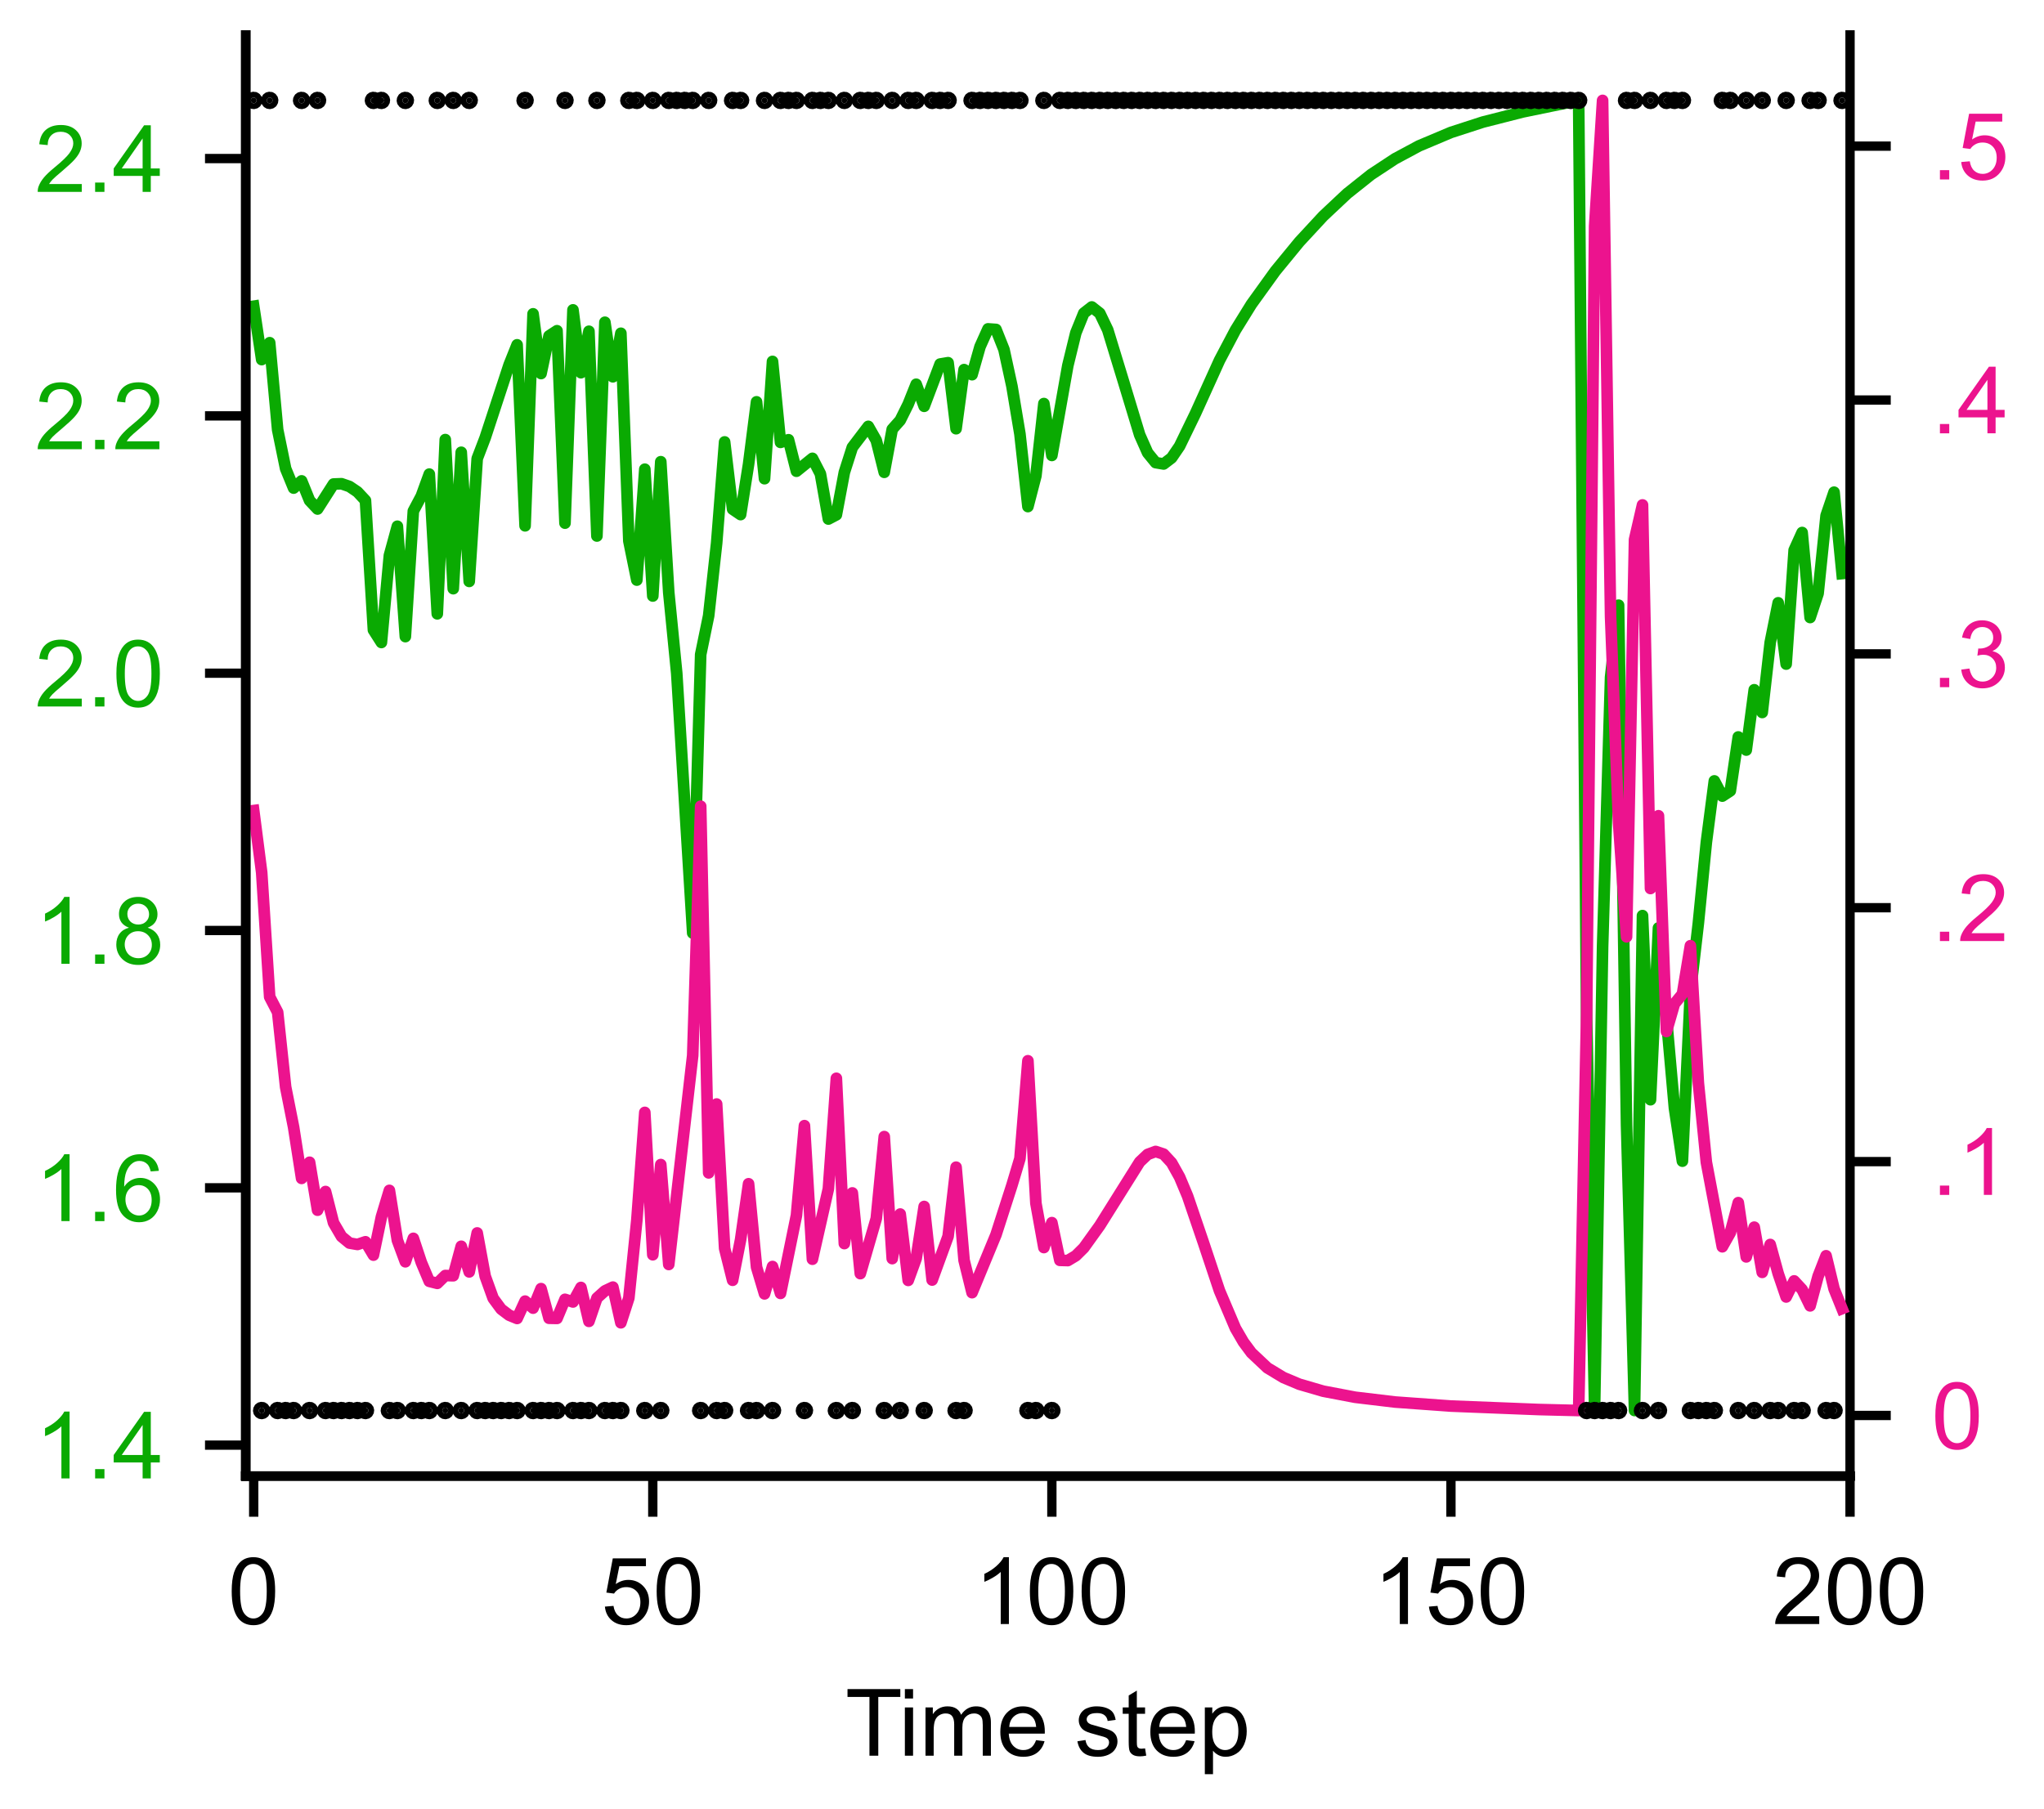 <?xml version="1.0" encoding="utf-8" standalone="no"?>
<!DOCTYPE svg PUBLIC "-//W3C//DTD SVG 1.1//EN"
  "http://www.w3.org/Graphics/SVG/1.1/DTD/svg11.dtd">
<!-- Created with matplotlib (https://matplotlib.org/) -->
<svg height="155.52pt" version="1.1" viewBox="0 0 175.68 155.52" width="175.68pt" xmlns="http://www.w3.org/2000/svg" xmlns:xlink="http://www.w3.org/1999/xlink">
 <defs>
  <style type="text/css">*{stroke-linecap:butt;stroke-linejoin:round;}</style>
 </defs>
 <g id="figure_1">
  <g id="patch_1">
   <path d="M 0 155.52 
L 175.68 155.52 
L 175.68 0 
L 0 0 
z
" style="fill:#ffffff;"/>
  </g>
  <g id="axes_1">
   <g id="patch_2">
    <path d="M 21.12 126.887 
L 159.009 126.887 
L 159.009 3 
L 21.12 3 
z
" style="fill:#ffffff;"/>
   </g>
   <g id="matplotlib.axis_1">
    <g id="xtick_1">
     <g id="line2d_1">
      <defs>
       <path d="M 0 0 
L 0 3.5 
" id="m6ff253f57a" style="stroke:#000000;stroke-width:0.8;"/>
      </defs>
      <g>
       <use style="stroke:#000000;stroke-width:0.8;" x="21.806" xlink:href="#m6ff253f57a" y="126.887"/>
      </g>
     </g>
     <g id="text_1">
      <!-- 0 -->
      <g transform="translate(19.582 139.614)scale(0.08 -0.08)">
       <defs>
        <path d="M 4.156 35.297 
Q 4.156 48 6.766 55.734 
Q 9.375 63.484 14.516 67.672 
Q 19.672 71.875 27.484 71.875 
Q 33.25 71.875 37.594 69.547 
Q 41.938 67.234 44.766 62.859 
Q 47.609 58.5 49.219 52.219 
Q 50.828 45.953 50.828 35.297 
Q 50.828 22.703 48.234 14.969 
Q 45.656 7.234 40.5 3 
Q 35.359 -1.219 27.484 -1.219 
Q 17.141 -1.219 11.234 6.203 
Q 4.156 15.141 4.156 35.297 
z
M 13.188 35.297 
Q 13.188 17.672 17.312 11.828 
Q 21.438 6 27.484 6 
Q 33.547 6 37.672 11.859 
Q 41.797 17.719 41.797 35.297 
Q 41.797 52.984 37.672 58.781 
Q 33.547 64.594 27.391 64.594 
Q 21.344 64.594 17.719 59.469 
Q 13.188 52.938 13.188 35.297 
z
" id="ArialMT-48"/>
       </defs>
       <use xlink:href="#ArialMT-48"/>
      </g>
     </g>
    </g>
    <g id="xtick_2">
     <g id="line2d_2">
      <g>
       <use style="stroke:#000000;stroke-width:0.8;" x="56.107" xlink:href="#m6ff253f57a" y="126.887"/>
      </g>
     </g>
     <g id="text_2">
      <!-- 50 -->
      <g transform="translate(51.658 139.614)scale(0.08 -0.08)">
       <defs>
        <path d="M 4.156 18.75 
L 13.375 19.531 
Q 14.406 12.797 18.141 9.391 
Q 21.875 6 27.156 6 
Q 33.5 6 37.891 10.781 
Q 42.281 15.578 42.281 23.484 
Q 42.281 31 38.062 35.344 
Q 33.844 39.703 27 39.703 
Q 22.75 39.703 19.328 37.766 
Q 15.922 35.844 13.969 32.766 
L 5.719 33.844 
L 12.641 70.609 
L 48.25 70.609 
L 48.25 62.203 
L 19.672 62.203 
L 15.828 42.969 
Q 22.266 47.469 29.344 47.469 
Q 38.719 47.469 45.156 40.969 
Q 51.609 34.469 51.609 24.266 
Q 51.609 14.547 45.953 7.469 
Q 39.062 -1.219 27.156 -1.219 
Q 17.391 -1.219 11.203 4.25 
Q 5.031 9.719 4.156 18.75 
z
" id="ArialMT-53"/>
       </defs>
       <use xlink:href="#ArialMT-53"/>
       <use x="55.615" xlink:href="#ArialMT-48"/>
      </g>
     </g>
    </g>
    <g id="xtick_3">
     <g id="line2d_3">
      <g>
       <use style="stroke:#000000;stroke-width:0.8;" x="90.407" xlink:href="#m6ff253f57a" y="126.887"/>
      </g>
     </g>
     <g id="text_3">
      <!-- 100 -->
      <g transform="translate(83.734 139.614)scale(0.08 -0.08)">
       <defs>
        <path d="M 37.25 0 
L 28.469 0 
L 28.469 56 
Q 25.297 52.984 20.141 49.953 
Q 14.984 46.922 10.891 45.406 
L 10.891 53.906 
Q 18.266 57.375 23.781 62.297 
Q 29.297 67.234 31.594 71.875 
L 37.25 71.875 
z
" id="ArialMT-49"/>
       </defs>
       <use xlink:href="#ArialMT-49"/>
       <use x="55.615" xlink:href="#ArialMT-48"/>
       <use x="111.23" xlink:href="#ArialMT-48"/>
      </g>
     </g>
    </g>
    <g id="xtick_4">
     <g id="line2d_4">
      <g>
       <use style="stroke:#000000;stroke-width:0.8;" x="124.708" xlink:href="#m6ff253f57a" y="126.887"/>
      </g>
     </g>
     <g id="text_4">
      <!-- 150 -->
      <g transform="translate(118.035 139.614)scale(0.08 -0.08)">
       <use xlink:href="#ArialMT-49"/>
       <use x="55.615" xlink:href="#ArialMT-53"/>
       <use x="111.23" xlink:href="#ArialMT-48"/>
      </g>
     </g>
    </g>
    <g id="xtick_5">
     <g id="line2d_5">
      <g>
       <use style="stroke:#000000;stroke-width:0.8;" x="159.009" xlink:href="#m6ff253f57a" y="126.887"/>
      </g>
     </g>
     <g id="text_5">
      <!-- 200 -->
      <g transform="translate(152.335 139.614)scale(0.08 -0.08)">
       <defs>
        <path d="M 50.344 8.453 
L 50.344 0 
L 3.031 0 
Q 2.938 3.172 4.047 6.109 
Q 5.859 10.938 9.828 15.625 
Q 13.812 20.312 21.344 26.469 
Q 33.016 36.031 37.109 41.625 
Q 41.219 47.219 41.219 52.203 
Q 41.219 57.422 37.469 61 
Q 33.734 64.594 27.734 64.594 
Q 21.391 64.594 17.578 60.781 
Q 13.766 56.984 13.719 50.25 
L 4.688 51.172 
Q 5.609 61.281 11.656 66.578 
Q 17.719 71.875 27.938 71.875 
Q 38.234 71.875 44.234 66.156 
Q 50.25 60.453 50.25 52 
Q 50.25 47.703 48.484 43.547 
Q 46.734 39.406 42.656 34.812 
Q 38.578 30.219 29.109 22.219 
Q 21.188 15.578 18.938 13.203 
Q 16.703 10.844 15.234 8.453 
z
" id="ArialMT-50"/>
       </defs>
       <use xlink:href="#ArialMT-50"/>
       <use x="55.615" xlink:href="#ArialMT-48"/>
       <use x="111.23" xlink:href="#ArialMT-48"/>
      </g>
     </g>
    </g>
    <g id="text_6">
     <!-- Time step -->
     <g transform="translate(72.655 150.93)scale(0.08 -0.08)">
      <defs>
       <path d="M 25.922 0 
L 25.922 63.141 
L 2.344 63.141 
L 2.344 71.578 
L 59.078 71.578 
L 59.078 63.141 
L 35.406 63.141 
L 35.406 0 
z
" id="ArialMT-84"/>
       <path d="M 6.641 61.469 
L 6.641 71.578 
L 15.438 71.578 
L 15.438 61.469 
z
M 6.641 0 
L 6.641 51.859 
L 15.438 51.859 
L 15.438 0 
z
" id="ArialMT-105"/>
       <path d="M 6.594 0 
L 6.594 51.859 
L 14.453 51.859 
L 14.453 44.578 
Q 16.891 48.391 20.938 50.703 
Q 25 53.031 30.172 53.031 
Q 35.938 53.031 39.625 50.641 
Q 43.312 48.25 44.828 43.953 
Q 50.984 53.031 60.844 53.031 
Q 68.562 53.031 72.703 48.75 
Q 76.859 44.484 76.859 35.594 
L 76.859 0 
L 68.109 0 
L 68.109 32.672 
Q 68.109 37.938 67.25 40.25 
Q 66.406 42.578 64.156 43.984 
Q 61.922 45.406 58.891 45.406 
Q 53.422 45.406 49.797 41.766 
Q 46.188 38.141 46.188 30.125 
L 46.188 0 
L 37.406 0 
L 37.406 33.688 
Q 37.406 39.547 35.25 42.469 
Q 33.109 45.406 28.219 45.406 
Q 24.516 45.406 21.359 43.453 
Q 18.219 41.5 16.797 37.734 
Q 15.375 33.984 15.375 26.906 
L 15.375 0 
z
" id="ArialMT-109"/>
       <path d="M 42.094 16.703 
L 51.172 15.578 
Q 49.031 7.625 43.219 3.219 
Q 37.406 -1.172 28.375 -1.172 
Q 17 -1.172 10.328 5.828 
Q 3.656 12.844 3.656 25.484 
Q 3.656 38.578 10.391 45.797 
Q 17.141 53.031 27.875 53.031 
Q 38.281 53.031 44.875 45.953 
Q 51.469 38.875 51.469 26.031 
Q 51.469 25.25 51.422 23.688 
L 12.75 23.688 
Q 13.234 15.141 17.578 10.594 
Q 21.922 6.062 28.422 6.062 
Q 33.25 6.062 36.672 8.594 
Q 40.094 11.141 42.094 16.703 
z
M 13.234 30.906 
L 42.188 30.906 
Q 41.609 37.453 38.875 40.719 
Q 34.672 45.797 27.984 45.797 
Q 21.922 45.797 17.797 41.75 
Q 13.672 37.703 13.234 30.906 
z
" id="ArialMT-101"/>
       <path id="ArialMT-32"/>
       <path d="M 3.078 15.484 
L 11.766 16.844 
Q 12.5 11.625 15.844 8.844 
Q 19.188 6.062 25.203 6.062 
Q 31.25 6.062 34.172 8.516 
Q 37.109 10.984 37.109 14.312 
Q 37.109 17.281 34.516 19 
Q 32.719 20.172 25.531 21.969 
Q 15.875 24.422 12.141 26.203 
Q 8.406 27.984 6.469 31.125 
Q 4.547 34.281 4.547 38.094 
Q 4.547 41.547 6.125 44.5 
Q 7.719 47.469 10.453 49.422 
Q 12.5 50.922 16.031 51.969 
Q 19.578 53.031 23.641 53.031 
Q 29.734 53.031 34.344 51.266 
Q 38.969 49.516 41.156 46.5 
Q 43.359 43.5 44.188 38.484 
L 35.594 37.312 
Q 35.016 41.312 32.203 43.547 
Q 29.391 45.797 24.266 45.797 
Q 18.219 45.797 15.625 43.797 
Q 13.031 41.797 13.031 39.109 
Q 13.031 37.406 14.109 36.031 
Q 15.188 34.625 17.484 33.688 
Q 18.797 33.203 25.25 31.453 
Q 34.578 28.953 38.25 27.359 
Q 41.938 25.781 44.031 22.75 
Q 46.141 19.734 46.141 15.234 
Q 46.141 10.844 43.578 6.953 
Q 41.016 3.078 36.172 0.953 
Q 31.344 -1.172 25.25 -1.172 
Q 15.141 -1.172 9.844 3.031 
Q 4.547 7.234 3.078 15.484 
z
" id="ArialMT-115"/>
       <path d="M 25.781 7.859 
L 27.047 0.094 
Q 23.344 -0.688 20.406 -0.688 
Q 15.625 -0.688 12.984 0.828 
Q 10.359 2.344 9.281 4.812 
Q 8.203 7.281 8.203 15.188 
L 8.203 45.016 
L 1.766 45.016 
L 1.766 51.859 
L 8.203 51.859 
L 8.203 64.703 
L 16.938 69.969 
L 16.938 51.859 
L 25.781 51.859 
L 25.781 45.016 
L 16.938 45.016 
L 16.938 14.703 
Q 16.938 10.938 17.406 9.859 
Q 17.875 8.797 18.922 8.156 
Q 19.969 7.516 21.922 7.516 
Q 23.391 7.516 25.781 7.859 
z
" id="ArialMT-116"/>
       <path d="M 6.594 -19.875 
L 6.594 51.859 
L 14.594 51.859 
L 14.594 45.125 
Q 17.438 49.078 21 51.047 
Q 24.562 53.031 29.641 53.031 
Q 36.281 53.031 41.359 49.609 
Q 46.438 46.188 49.016 39.953 
Q 51.609 33.734 51.609 26.312 
Q 51.609 18.359 48.75 11.984 
Q 45.906 5.609 40.453 2.219 
Q 35.016 -1.172 29 -1.172 
Q 24.609 -1.172 21.109 0.688 
Q 17.625 2.547 15.375 5.375 
L 15.375 -19.875 
z
M 14.547 25.641 
Q 14.547 15.625 18.594 10.844 
Q 22.656 6.062 28.422 6.062 
Q 34.281 6.062 38.453 11.016 
Q 42.625 15.969 42.625 26.375 
Q 42.625 36.281 38.547 41.203 
Q 34.469 46.141 28.812 46.141 
Q 23.188 46.141 18.859 40.891 
Q 14.547 35.641 14.547 25.641 
z
" id="ArialMT-112"/>
      </defs>
      <use xlink:href="#ArialMT-84"/>
      <use x="57.334" xlink:href="#ArialMT-105"/>
      <use x="79.551" xlink:href="#ArialMT-109"/>
      <use x="162.852" xlink:href="#ArialMT-101"/>
      <use x="218.467" xlink:href="#ArialMT-32"/>
      <use x="246.25" xlink:href="#ArialMT-115"/>
      <use x="296.25" xlink:href="#ArialMT-116"/>
      <use x="324.033" xlink:href="#ArialMT-101"/>
      <use x="379.648" xlink:href="#ArialMT-112"/>
     </g>
    </g>
   </g>
   <g id="matplotlib.axis_2">
    <g id="ytick_1">
     <g id="line2d_6">
      <defs>
       <path d="M 0 0 
L -3.5 0 
" id="ma712523a65" style="stroke:#000000;stroke-width:0.8;"/>
      </defs>
      <g>
       <use style="stroke:#000000;stroke-width:0.8;" x="21.12" xlink:href="#ma712523a65" y="124.231"/>
      </g>
     </g>
     <g id="text_7">
      <!-- 1.4 -->
      <g style="fill:#0aaa02;" transform="translate(3 127.094)scale(0.08 -0.08)">
       <defs>
        <path d="M 9.078 0 
L 9.078 10.016 
L 19.094 10.016 
L 19.094 0 
z
" id="ArialMT-46"/>
        <path d="M 32.328 0 
L 32.328 17.141 
L 1.266 17.141 
L 1.266 25.203 
L 33.938 71.578 
L 41.109 71.578 
L 41.109 25.203 
L 50.781 25.203 
L 50.781 17.141 
L 41.109 17.141 
L 41.109 0 
z
M 32.328 25.203 
L 32.328 57.469 
L 9.906 25.203 
z
" id="ArialMT-52"/>
       </defs>
       <use xlink:href="#ArialMT-49"/>
       <use x="55.615" xlink:href="#ArialMT-46"/>
       <use x="83.398" xlink:href="#ArialMT-52"/>
      </g>
     </g>
    </g>
    <g id="ytick_2">
     <g id="line2d_7">
      <g>
       <use style="stroke:#000000;stroke-width:0.8;" x="21.12" xlink:href="#ma712523a65" y="102.111"/>
      </g>
     </g>
     <g id="text_8">
      <!-- 1.6 -->
      <g style="fill:#0aaa02;" transform="translate(3 104.974)scale(0.08 -0.08)">
       <defs>
        <path d="M 49.75 54.047 
L 41.016 53.375 
Q 39.844 58.547 37.703 60.891 
Q 34.125 64.656 28.906 64.656 
Q 24.703 64.656 21.531 62.312 
Q 17.391 59.281 14.984 53.469 
Q 12.594 47.656 12.5 36.922 
Q 15.672 41.75 20.266 44.094 
Q 24.859 46.438 29.891 46.438 
Q 38.672 46.438 44.844 39.969 
Q 51.031 33.5 51.031 23.25 
Q 51.031 16.5 48.125 10.719 
Q 45.219 4.938 40.141 1.859 
Q 35.062 -1.219 28.609 -1.219 
Q 17.625 -1.219 10.688 6.859 
Q 3.766 14.938 3.766 33.5 
Q 3.766 54.25 11.422 63.672 
Q 18.109 71.875 29.438 71.875 
Q 37.891 71.875 43.281 67.141 
Q 48.688 62.406 49.75 54.047 
z
M 13.875 23.188 
Q 13.875 18.656 15.797 14.5 
Q 17.719 10.359 21.188 8.172 
Q 24.656 6 28.469 6 
Q 34.031 6 38.031 10.484 
Q 42.047 14.984 42.047 22.703 
Q 42.047 30.125 38.078 34.391 
Q 34.125 38.672 28.125 38.672 
Q 22.172 38.672 18.016 34.391 
Q 13.875 30.125 13.875 23.188 
z
" id="ArialMT-54"/>
       </defs>
       <use xlink:href="#ArialMT-49"/>
       <use x="55.615" xlink:href="#ArialMT-46"/>
       <use x="83.398" xlink:href="#ArialMT-54"/>
      </g>
     </g>
    </g>
    <g id="ytick_3">
     <g id="line2d_8">
      <g>
       <use style="stroke:#000000;stroke-width:0.8;" x="21.12" xlink:href="#ma712523a65" y="79.991"/>
      </g>
     </g>
     <g id="text_9">
      <!-- 1.8 -->
      <g style="fill:#0aaa02;" transform="translate(3 82.854)scale(0.08 -0.08)">
       <defs>
        <path d="M 17.672 38.812 
Q 12.203 40.828 9.562 44.531 
Q 6.938 48.25 6.938 53.422 
Q 6.938 61.234 12.547 66.547 
Q 18.172 71.875 27.484 71.875 
Q 36.859 71.875 42.578 66.422 
Q 48.297 60.984 48.297 53.172 
Q 48.297 48.188 45.672 44.5 
Q 43.062 40.828 37.75 38.812 
Q 44.344 36.672 47.781 31.875 
Q 51.219 27.094 51.219 20.453 
Q 51.219 11.281 44.719 5.031 
Q 38.234 -1.219 27.641 -1.219 
Q 17.047 -1.219 10.547 5.047 
Q 4.047 11.328 4.047 20.703 
Q 4.047 27.688 7.594 32.391 
Q 11.141 37.109 17.672 38.812 
z
M 15.922 53.719 
Q 15.922 48.641 19.188 45.406 
Q 22.469 42.188 27.688 42.188 
Q 32.766 42.188 36.016 45.375 
Q 39.266 48.578 39.266 53.219 
Q 39.266 58.062 35.906 61.359 
Q 32.562 64.656 27.594 64.656 
Q 22.562 64.656 19.234 61.422 
Q 15.922 58.203 15.922 53.719 
z
M 13.094 20.656 
Q 13.094 16.891 14.875 13.375 
Q 16.656 9.859 20.172 7.922 
Q 23.688 6 27.734 6 
Q 34.031 6 38.125 10.047 
Q 42.234 14.109 42.234 20.359 
Q 42.234 26.703 38.016 30.859 
Q 33.797 35.016 27.438 35.016 
Q 21.234 35.016 17.156 30.906 
Q 13.094 26.812 13.094 20.656 
z
" id="ArialMT-56"/>
       </defs>
       <use xlink:href="#ArialMT-49"/>
       <use x="55.615" xlink:href="#ArialMT-46"/>
       <use x="83.398" xlink:href="#ArialMT-56"/>
      </g>
     </g>
    </g>
    <g id="ytick_4">
     <g id="line2d_9">
      <g>
       <use style="stroke:#000000;stroke-width:0.8;" x="21.12" xlink:href="#ma712523a65" y="57.871"/>
      </g>
     </g>
     <g id="text_10">
      <!-- 2.0 -->
      <g style="fill:#0aaa02;" transform="translate(3 60.735)scale(0.08 -0.08)">
       <use xlink:href="#ArialMT-50"/>
       <use x="55.615" xlink:href="#ArialMT-46"/>
       <use x="83.398" xlink:href="#ArialMT-48"/>
      </g>
     </g>
    </g>
    <g id="ytick_5">
     <g id="line2d_10">
      <g>
       <use style="stroke:#000000;stroke-width:0.8;" x="21.12" xlink:href="#ma712523a65" y="35.752"/>
      </g>
     </g>
     <g id="text_11">
      <!-- 2.2 -->
      <g style="fill:#0aaa02;" transform="translate(3 38.615)scale(0.08 -0.08)">
       <use xlink:href="#ArialMT-50"/>
       <use x="55.615" xlink:href="#ArialMT-46"/>
       <use x="83.398" xlink:href="#ArialMT-50"/>
      </g>
     </g>
    </g>
    <g id="ytick_6">
     <g id="line2d_11">
      <g>
       <use style="stroke:#000000;stroke-width:0.8;" x="21.12" xlink:href="#ma712523a65" y="13.632"/>
      </g>
     </g>
     <g id="text_12">
      <!-- 2.4 -->
      <g style="fill:#0aaa02;" transform="translate(3 16.495)scale(0.08 -0.08)">
       <use xlink:href="#ArialMT-50"/>
       <use x="55.615" xlink:href="#ArialMT-46"/>
       <use x="83.398" xlink:href="#ArialMT-52"/>
      </g>
     </g>
    </g>
   </g>
   <g id="line2d_12">
    <path clip-path="url(#pc67b26f29a)" d="M 21.806 26.323 
L 22.492 30.913 
L 23.178 29.46 
L 23.864 36.94 
L 24.55 40.287 
L 25.236 41.959 
L 25.922 41.339 
L 26.608 43.029 
L 27.294 43.757 
L 28.666 41.609 
L 29.352 41.584 
L 30.038 41.821 
L 30.724 42.286 
L 31.41 43.022 
L 32.096 54.156 
L 32.782 55.231 
L 33.468 47.75 
L 34.154 45.239 
L 34.84 54.726 
L 35.526 43.935 
L 36.212 42.641 
L 36.898 40.756 
L 37.585 52.768 
L 38.271 37.789 
L 38.957 50.606 
L 39.643 38.879 
L 40.329 49.981 
L 41.015 39.424 
L 41.701 37.63 
L 43.759 31.358 
L 44.445 29.642 
L 45.131 45.203 
L 45.817 26.978 
L 46.503 32.112 
L 47.189 28.879 
L 47.875 28.431 
L 48.561 44.972 
L 49.247 26.638 
L 49.933 32.041 
L 50.619 28.477 
L 51.305 46.079 
L 51.991 27.702 
L 52.677 32.391 
L 53.363 28.649 
L 54.049 46.503 
L 54.735 49.868 
L 55.421 40.334 
L 56.107 51.237 
L 56.793 39.691 
L 57.479 50.933 
L 58.165 57.877 
L 59.537 80.208 
L 60.223 56.264 
L 60.909 52.93 
L 61.595 46.692 
L 62.281 37.99 
L 62.967 43.77 
L 63.653 44.237 
L 64.339 39.908 
L 65.025 34.543 
L 65.711 41.152 
L 66.397 31.069 
L 67.083 38.03 
L 67.769 37.802 
L 68.455 40.51 
L 69.827 39.402 
L 70.513 40.736 
L 71.199 44.619 
L 71.885 44.259 
L 72.571 40.607 
L 73.257 38.457 
L 74.629 36.653 
L 75.315 37.863 
L 76.001 40.603 
L 76.687 36.901 
L 77.373 36.13 
L 78.059 34.748 
L 78.745 33.032 
L 79.431 34.928 
L 80.803 31.294 
L 81.489 31.179 
L 82.175 36.856 
L 82.861 31.774 
L 83.547 32.211 
L 84.233 29.802 
L 84.919 28.272 
L 85.605 28.321 
L 86.291 30.048 
L 86.977 33.208 
L 87.663 37.315 
L 88.349 43.547 
L 89.035 40.905 
L 89.721 34.692 
L 90.407 39.152 
L 91.779 31.425 
L 92.465 28.616 
L 93.151 26.922 
L 93.837 26.387 
L 94.523 26.926 
L 95.209 28.36 
L 96.581 32.852 
L 97.954 37.381 
L 98.64 38.928 
L 99.326 39.769 
L 100.012 39.885 
L 100.698 39.362 
L 101.384 38.354 
L 102.756 35.525 
L 104.814 30.977 
L 106.186 28.375 
L 107.558 26.158 
L 109.616 23.301 
L 111.674 20.794 
L 113.732 18.571 
L 115.79 16.639 
L 117.848 15.001 
L 119.906 13.646 
L 121.964 12.541 
L 124.708 11.384 
L 127.452 10.494 
L 130.882 9.621 
L 135.684 8.631 
L 136.37 87.533 
L 137.056 120.967 
L 137.742 81.38 
L 138.428 58.219 
L 139.114 52.024 
L 139.8 96.698 
L 140.486 121.256 
L 141.172 78.709 
L 141.858 94.539 
L 142.544 79.77 
L 143.916 95.259 
L 144.602 99.82 
L 145.288 85.277 
L 145.974 79.346 
L 146.66 72.409 
L 147.346 67.131 
L 148.032 68.438 
L 148.718 67.986 
L 149.404 63.352 
L 150.09 64.48 
L 150.776 59.295 
L 151.462 61.249 
L 152.148 55.233 
L 152.834 51.819 
L 153.52 57.089 
L 154.206 47.295 
L 154.892 45.778 
L 155.578 53.085 
L 156.264 51.018 
L 156.95 44.327 
L 157.636 42.311 
L 158.322 49.307 
L 158.322 49.307 
" style="fill:none;stroke:#0aaa02;stroke-linecap:square;"/>
   </g>
   <g id="patch_3">
    <path d="M 21.12 126.887 
L 21.12 3 
" style="fill:none;stroke:#000000;stroke-linecap:square;stroke-linejoin:miter;stroke-width:0.8;"/>
   </g>
   <g id="patch_4">
    <path d="M 159.009 126.887 
L 159.009 3 
" style="fill:none;stroke:#000000;stroke-linecap:square;stroke-linejoin:miter;stroke-width:0.8;"/>
   </g>
   <g id="patch_5">
    <path d="M 21.12 126.887 
L 159.009 126.887 
" style="fill:none;stroke:#000000;stroke-linecap:square;stroke-linejoin:miter;stroke-width:0.8;"/>
   </g>
  </g>
  <g id="axes_2">
   <g id="matplotlib.axis_3">
    <g id="ytick_7">
     <g id="line2d_13">
      <defs>
       <path d="M 0 0 
L 3.5 0 
" id="mdd12f743ae" style="stroke:#000000;stroke-width:0.8;"/>
      </defs>
      <g>
       <use style="stroke:#000000;stroke-width:0.8;" x="159.009" xlink:href="#mdd12f743ae" y="121.681"/>
      </g>
     </g>
     <g id="text_13">
      <!-- 0 -->
      <g style="fill:#ec138e;" transform="translate(166.009 124.544)scale(0.08 -0.08)">
       <use xlink:href="#ArialMT-48"/>
      </g>
     </g>
    </g>
    <g id="ytick_8">
     <g id="line2d_14">
      <g>
       <use style="stroke:#000000;stroke-width:0.8;" x="159.009" xlink:href="#mdd12f743ae" y="99.858"/>
      </g>
     </g>
     <g id="text_14">
      <!-- .1 -->
      <g style="fill:#ec138e;" transform="translate(166.009 102.721)scale(0.08 -0.08)">
       <use xlink:href="#ArialMT-46"/>
       <use x="27.783" xlink:href="#ArialMT-49"/>
      </g>
     </g>
    </g>
    <g id="ytick_9">
     <g id="line2d_15">
      <g>
       <use style="stroke:#000000;stroke-width:0.8;" x="159.009" xlink:href="#mdd12f743ae" y="78.034"/>
      </g>
     </g>
     <g id="text_15">
      <!-- .2 -->
      <g style="fill:#ec138e;" transform="translate(166.009 80.897)scale(0.08 -0.08)">
       <use xlink:href="#ArialMT-46"/>
       <use x="27.783" xlink:href="#ArialMT-50"/>
      </g>
     </g>
    </g>
    <g id="ytick_10">
     <g id="line2d_16">
      <g>
       <use style="stroke:#000000;stroke-width:0.8;" x="159.009" xlink:href="#mdd12f743ae" y="56.211"/>
      </g>
     </g>
     <g id="text_16">
      <!-- .3 -->
      <g style="fill:#ec138e;" transform="translate(166.009 59.074)scale(0.08 -0.08)">
       <defs>
        <path d="M 4.203 18.891 
L 12.984 20.062 
Q 14.5 12.594 18.141 9.297 
Q 21.781 6 27 6 
Q 33.203 6 37.469 10.297 
Q 41.75 14.594 41.75 20.953 
Q 41.75 27 37.797 30.922 
Q 33.844 34.859 27.734 34.859 
Q 25.25 34.859 21.531 33.891 
L 22.516 41.609 
Q 23.391 41.5 23.922 41.5 
Q 29.547 41.5 34.031 44.422 
Q 38.531 47.359 38.531 53.469 
Q 38.531 58.297 35.25 61.469 
Q 31.984 64.656 26.812 64.656 
Q 21.688 64.656 18.266 61.422 
Q 14.844 58.203 13.875 51.766 
L 5.078 53.328 
Q 6.688 62.156 12.391 67.016 
Q 18.109 71.875 26.609 71.875 
Q 32.469 71.875 37.391 69.359 
Q 42.328 66.844 44.938 62.5 
Q 47.562 58.156 47.562 53.266 
Q 47.562 48.641 45.062 44.828 
Q 42.578 41.016 37.703 38.766 
Q 44.047 37.312 47.562 32.688 
Q 51.078 28.078 51.078 21.141 
Q 51.078 11.766 44.234 5.25 
Q 37.406 -1.266 26.953 -1.266 
Q 17.531 -1.266 11.297 4.344 
Q 5.078 9.969 4.203 18.891 
z
" id="ArialMT-51"/>
       </defs>
       <use xlink:href="#ArialMT-46"/>
       <use x="27.783" xlink:href="#ArialMT-51"/>
      </g>
     </g>
    </g>
    <g id="ytick_11">
     <g id="line2d_17">
      <g>
       <use style="stroke:#000000;stroke-width:0.8;" x="159.009" xlink:href="#mdd12f743ae" y="34.388"/>
      </g>
     </g>
     <g id="text_17">
      <!-- .4 -->
      <g style="fill:#ec138e;" transform="translate(166.009 37.251)scale(0.08 -0.08)">
       <use xlink:href="#ArialMT-46"/>
       <use x="27.783" xlink:href="#ArialMT-52"/>
      </g>
     </g>
    </g>
    <g id="ytick_12">
     <g id="line2d_18">
      <g>
       <use style="stroke:#000000;stroke-width:0.8;" x="159.009" xlink:href="#mdd12f743ae" y="12.564"/>
      </g>
     </g>
     <g id="text_18">
      <!-- .5 -->
      <g style="fill:#ec138e;" transform="translate(166.009 15.428)scale(0.08 -0.08)">
       <use xlink:href="#ArialMT-46"/>
       <use x="27.783" xlink:href="#ArialMT-53"/>
      </g>
     </g>
    </g>
   </g>
   <g id="line2d_19">
    <path clip-path="url(#pc67b26f29a)" d="M 21.806 69.68 
L 22.492 75.008 
L 23.178 85.697 
L 23.864 87.018 
L 24.55 93.444 
L 25.236 96.903 
L 25.922 101.302 
L 26.608 99.913 
L 27.294 104.036 
L 27.98 102.43 
L 28.666 105.122 
L 29.352 106.296 
L 30.038 106.862 
L 30.724 106.98 
L 31.41 106.748 
L 32.096 107.898 
L 32.782 104.608 
L 33.468 102.331 
L 34.154 106.621 
L 34.84 108.47 
L 35.526 106.455 
L 36.212 108.525 
L 36.898 110.151 
L 37.585 110.325 
L 38.271 109.651 
L 38.957 109.671 
L 39.643 107.136 
L 40.329 109.341 
L 41.015 105.99 
L 41.701 109.708 
L 42.387 111.61 
L 43.073 112.541 
L 43.759 113.061 
L 44.445 113.342 
L 45.131 111.852 
L 45.817 112.456 
L 46.503 110.777 
L 47.189 113.325 
L 47.875 113.338 
L 48.561 111.697 
L 49.247 111.925 
L 49.933 110.677 
L 50.619 113.593 
L 51.305 111.588 
L 51.991 110.973 
L 52.677 110.648 
L 53.363 113.715 
L 54.049 111.588 
L 54.735 104.9 
L 55.421 95.628 
L 56.107 107.866 
L 56.793 100.113 
L 57.479 108.702 
L 59.537 90.735 
L 60.223 69.307 
L 60.909 100.828 
L 61.595 94.907 
L 62.281 107.315 
L 62.967 110.06 
L 63.653 106.565 
L 64.339 101.762 
L 65.025 108.931 
L 65.711 111.229 
L 66.397 108.877 
L 67.083 111.188 
L 68.455 104.477 
L 69.141 96.767 
L 69.827 108.25 
L 71.199 102.194 
L 71.885 92.696 
L 72.571 106.905 
L 73.257 102.55 
L 73.943 109.488 
L 75.315 104.751 
L 76.001 97.707 
L 76.687 108.197 
L 77.373 104.366 
L 78.059 110.071 
L 78.745 108.187 
L 79.431 103.716 
L 80.117 110.04 
L 81.489 106.282 
L 82.175 100.337 
L 82.861 108.34 
L 83.547 111.125 
L 85.605 106.144 
L 86.977 101.883 
L 87.663 99.593 
L 88.349 91.189 
L 89.035 103.439 
L 89.721 107.247 
L 90.407 105.104 
L 91.093 108.346 
L 91.779 108.365 
L 92.465 107.952 
L 93.151 107.273 
L 94.523 105.362 
L 97.954 99.888 
L 98.64 99.24 
L 99.326 98.985 
L 100.012 99.214 
L 100.698 99.958 
L 101.384 101.186 
L 102.07 102.819 
L 103.442 106.845 
L 104.814 110.959 
L 106.186 114.19 
L 106.872 115.37 
L 107.558 116.295 
L 108.93 117.588 
L 110.302 118.418 
L 111.674 118.995 
L 113.732 119.595 
L 116.476 120.116 
L 119.906 120.526 
L 124.708 120.873 
L 132.254 121.171 
L 135.684 121.256 
L 136.37 87.102 
L 137.056 19.459 
L 137.742 8.631 
L 138.428 53 
L 139.114 70.731 
L 139.8 80.534 
L 140.486 46.387 
L 141.172 43.407 
L 141.858 76.381 
L 142.544 70.126 
L 143.23 88.671 
L 143.916 86.294 
L 144.602 85.458 
L 145.288 81.3 
L 145.974 93.105 
L 146.66 99.912 
L 148.032 107.18 
L 148.718 105.966 
L 149.404 103.386 
L 150.09 108.051 
L 150.776 105.494 
L 151.462 109.38 
L 152.148 106.983 
L 152.834 109.483 
L 153.52 111.495 
L 154.206 110.113 
L 154.892 110.854 
L 155.578 112.26 
L 156.264 109.717 
L 156.95 107.952 
L 157.636 110.797 
L 158.322 112.499 
L 158.322 112.499 
" style="fill:none;stroke:#ec138e;stroke-linecap:square;"/>
   </g>
   <g id="patch_6">
    <path d="M 21.12 126.887 
L 21.12 3 
" style="fill:none;stroke:#000000;stroke-linecap:square;stroke-linejoin:miter;stroke-width:0.8;"/>
   </g>
   <g id="patch_7">
    <path d="M 21.12 126.887 
L 159.009 126.887 
" style="fill:none;stroke:#000000;stroke-linecap:square;stroke-linejoin:miter;stroke-width:0.8;"/>
   </g>
  </g>
  <g id="axes_3">
   <g id="line2d_20">
    <defs>
     <path d="M 0 0.25 
C 0.066 0.25 0.13 0.224 0.177 0.177 
C 0.224 0.13 0.25 0.066 0.25 0 
C 0.25 -0.066 0.224 -0.13 0.177 -0.177 
C 0.13 -0.224 0.066 -0.25 0 -0.25 
C -0.066 -0.25 -0.13 -0.224 -0.177 -0.177 
C -0.224 -0.13 -0.25 -0.066 -0.25 0 
C -0.25 0.066 -0.224 0.13 -0.177 0.177 
C -0.13 0.224 -0.066 0.25 0 0.25 
z
" id="mc50240db66" style="stroke:#000000;"/>
    </defs>
    <g clip-path="url(#pc67b26f29a)">
     <use style="stroke:#000000;" x="21.806" xlink:href="#mc50240db66" y="8.631"/>
     <use style="stroke:#000000;" x="22.492" xlink:href="#mc50240db66" y="121.256"/>
     <use style="stroke:#000000;" x="23.178" xlink:href="#mc50240db66" y="8.631"/>
     <use style="stroke:#000000;" x="23.864" xlink:href="#mc50240db66" y="121.256"/>
     <use style="stroke:#000000;" x="24.55" xlink:href="#mc50240db66" y="121.256"/>
     <use style="stroke:#000000;" x="25.236" xlink:href="#mc50240db66" y="121.256"/>
     <use style="stroke:#000000;" x="25.922" xlink:href="#mc50240db66" y="8.631"/>
     <use style="stroke:#000000;" x="26.608" xlink:href="#mc50240db66" y="121.256"/>
     <use style="stroke:#000000;" x="27.294" xlink:href="#mc50240db66" y="8.631"/>
     <use style="stroke:#000000;" x="27.98" xlink:href="#mc50240db66" y="121.256"/>
     <use style="stroke:#000000;" x="28.666" xlink:href="#mc50240db66" y="121.256"/>
     <use style="stroke:#000000;" x="29.352" xlink:href="#mc50240db66" y="121.256"/>
     <use style="stroke:#000000;" x="30.038" xlink:href="#mc50240db66" y="121.256"/>
     <use style="stroke:#000000;" x="30.724" xlink:href="#mc50240db66" y="121.256"/>
     <use style="stroke:#000000;" x="31.41" xlink:href="#mc50240db66" y="121.256"/>
     <use style="stroke:#000000;" x="32.096" xlink:href="#mc50240db66" y="8.631"/>
     <use style="stroke:#000000;" x="32.782" xlink:href="#mc50240db66" y="8.631"/>
     <use style="stroke:#000000;" x="33.468" xlink:href="#mc50240db66" y="121.256"/>
     <use style="stroke:#000000;" x="34.154" xlink:href="#mc50240db66" y="121.256"/>
     <use style="stroke:#000000;" x="34.84" xlink:href="#mc50240db66" y="8.631"/>
     <use style="stroke:#000000;" x="35.526" xlink:href="#mc50240db66" y="121.256"/>
     <use style="stroke:#000000;" x="36.212" xlink:href="#mc50240db66" y="121.256"/>
     <use style="stroke:#000000;" x="36.898" xlink:href="#mc50240db66" y="121.256"/>
     <use style="stroke:#000000;" x="37.585" xlink:href="#mc50240db66" y="8.631"/>
     <use style="stroke:#000000;" x="38.271" xlink:href="#mc50240db66" y="121.256"/>
     <use style="stroke:#000000;" x="38.957" xlink:href="#mc50240db66" y="8.631"/>
     <use style="stroke:#000000;" x="39.643" xlink:href="#mc50240db66" y="121.256"/>
     <use style="stroke:#000000;" x="40.329" xlink:href="#mc50240db66" y="8.631"/>
     <use style="stroke:#000000;" x="41.015" xlink:href="#mc50240db66" y="121.256"/>
     <use style="stroke:#000000;" x="41.701" xlink:href="#mc50240db66" y="121.256"/>
     <use style="stroke:#000000;" x="42.387" xlink:href="#mc50240db66" y="121.256"/>
     <use style="stroke:#000000;" x="43.073" xlink:href="#mc50240db66" y="121.256"/>
     <use style="stroke:#000000;" x="43.759" xlink:href="#mc50240db66" y="121.256"/>
     <use style="stroke:#000000;" x="44.445" xlink:href="#mc50240db66" y="121.256"/>
     <use style="stroke:#000000;" x="45.131" xlink:href="#mc50240db66" y="8.631"/>
     <use style="stroke:#000000;" x="45.817" xlink:href="#mc50240db66" y="121.256"/>
     <use style="stroke:#000000;" x="46.503" xlink:href="#mc50240db66" y="121.256"/>
     <use style="stroke:#000000;" x="47.189" xlink:href="#mc50240db66" y="121.256"/>
     <use style="stroke:#000000;" x="47.875" xlink:href="#mc50240db66" y="121.256"/>
     <use style="stroke:#000000;" x="48.561" xlink:href="#mc50240db66" y="8.631"/>
     <use style="stroke:#000000;" x="49.247" xlink:href="#mc50240db66" y="121.256"/>
     <use style="stroke:#000000;" x="49.933" xlink:href="#mc50240db66" y="121.256"/>
     <use style="stroke:#000000;" x="50.619" xlink:href="#mc50240db66" y="121.256"/>
     <use style="stroke:#000000;" x="51.305" xlink:href="#mc50240db66" y="8.631"/>
     <use style="stroke:#000000;" x="51.991" xlink:href="#mc50240db66" y="121.256"/>
     <use style="stroke:#000000;" x="52.677" xlink:href="#mc50240db66" y="121.256"/>
     <use style="stroke:#000000;" x="53.363" xlink:href="#mc50240db66" y="121.256"/>
     <use style="stroke:#000000;" x="54.049" xlink:href="#mc50240db66" y="8.631"/>
     <use style="stroke:#000000;" x="54.735" xlink:href="#mc50240db66" y="8.631"/>
     <use style="stroke:#000000;" x="55.421" xlink:href="#mc50240db66" y="121.256"/>
     <use style="stroke:#000000;" x="56.107" xlink:href="#mc50240db66" y="8.631"/>
     <use style="stroke:#000000;" x="56.793" xlink:href="#mc50240db66" y="121.256"/>
     <use style="stroke:#000000;" x="57.479" xlink:href="#mc50240db66" y="8.631"/>
     <use style="stroke:#000000;" x="58.165" xlink:href="#mc50240db66" y="8.631"/>
     <use style="stroke:#000000;" x="58.851" xlink:href="#mc50240db66" y="8.631"/>
     <use style="stroke:#000000;" x="59.537" xlink:href="#mc50240db66" y="8.631"/>
     <use style="stroke:#000000;" x="60.223" xlink:href="#mc50240db66" y="121.256"/>
     <use style="stroke:#000000;" x="60.909" xlink:href="#mc50240db66" y="8.631"/>
     <use style="stroke:#000000;" x="61.595" xlink:href="#mc50240db66" y="121.256"/>
     <use style="stroke:#000000;" x="62.281" xlink:href="#mc50240db66" y="121.256"/>
     <use style="stroke:#000000;" x="62.967" xlink:href="#mc50240db66" y="8.631"/>
     <use style="stroke:#000000;" x="63.653" xlink:href="#mc50240db66" y="8.631"/>
     <use style="stroke:#000000;" x="64.339" xlink:href="#mc50240db66" y="121.256"/>
     <use style="stroke:#000000;" x="65.025" xlink:href="#mc50240db66" y="121.256"/>
     <use style="stroke:#000000;" x="65.711" xlink:href="#mc50240db66" y="8.631"/>
     <use style="stroke:#000000;" x="66.397" xlink:href="#mc50240db66" y="121.256"/>
     <use style="stroke:#000000;" x="67.083" xlink:href="#mc50240db66" y="8.631"/>
     <use style="stroke:#000000;" x="67.769" xlink:href="#mc50240db66" y="8.631"/>
     <use style="stroke:#000000;" x="68.455" xlink:href="#mc50240db66" y="8.631"/>
     <use style="stroke:#000000;" x="69.141" xlink:href="#mc50240db66" y="121.256"/>
     <use style="stroke:#000000;" x="69.827" xlink:href="#mc50240db66" y="8.631"/>
     <use style="stroke:#000000;" x="70.513" xlink:href="#mc50240db66" y="8.631"/>
     <use style="stroke:#000000;" x="71.199" xlink:href="#mc50240db66" y="8.631"/>
     <use style="stroke:#000000;" x="71.885" xlink:href="#mc50240db66" y="121.256"/>
     <use style="stroke:#000000;" x="72.571" xlink:href="#mc50240db66" y="8.631"/>
     <use style="stroke:#000000;" x="73.257" xlink:href="#mc50240db66" y="121.256"/>
     <use style="stroke:#000000;" x="73.943" xlink:href="#mc50240db66" y="8.631"/>
     <use style="stroke:#000000;" x="74.629" xlink:href="#mc50240db66" y="8.631"/>
     <use style="stroke:#000000;" x="75.315" xlink:href="#mc50240db66" y="8.631"/>
     <use style="stroke:#000000;" x="76.001" xlink:href="#mc50240db66" y="121.256"/>
     <use style="stroke:#000000;" x="76.687" xlink:href="#mc50240db66" y="8.631"/>
     <use style="stroke:#000000;" x="77.373" xlink:href="#mc50240db66" y="121.256"/>
     <use style="stroke:#000000;" x="78.059" xlink:href="#mc50240db66" y="8.631"/>
     <use style="stroke:#000000;" x="78.745" xlink:href="#mc50240db66" y="8.631"/>
     <use style="stroke:#000000;" x="79.431" xlink:href="#mc50240db66" y="121.256"/>
     <use style="stroke:#000000;" x="80.117" xlink:href="#mc50240db66" y="8.631"/>
     <use style="stroke:#000000;" x="80.803" xlink:href="#mc50240db66" y="8.631"/>
     <use style="stroke:#000000;" x="81.489" xlink:href="#mc50240db66" y="8.631"/>
     <use style="stroke:#000000;" x="82.175" xlink:href="#mc50240db66" y="121.256"/>
     <use style="stroke:#000000;" x="82.861" xlink:href="#mc50240db66" y="121.256"/>
     <use style="stroke:#000000;" x="83.547" xlink:href="#mc50240db66" y="8.631"/>
     <use style="stroke:#000000;" x="84.233" xlink:href="#mc50240db66" y="8.631"/>
     <use style="stroke:#000000;" x="84.919" xlink:href="#mc50240db66" y="8.631"/>
     <use style="stroke:#000000;" x="85.605" xlink:href="#mc50240db66" y="8.631"/>
     <use style="stroke:#000000;" x="86.291" xlink:href="#mc50240db66" y="8.631"/>
     <use style="stroke:#000000;" x="86.977" xlink:href="#mc50240db66" y="8.631"/>
     <use style="stroke:#000000;" x="87.663" xlink:href="#mc50240db66" y="8.631"/>
     <use style="stroke:#000000;" x="88.349" xlink:href="#mc50240db66" y="121.256"/>
     <use style="stroke:#000000;" x="89.035" xlink:href="#mc50240db66" y="121.256"/>
     <use style="stroke:#000000;" x="89.721" xlink:href="#mc50240db66" y="8.631"/>
     <use style="stroke:#000000;" x="90.407" xlink:href="#mc50240db66" y="121.256"/>
     <use style="stroke:#000000;" x="91.093" xlink:href="#mc50240db66" y="8.631"/>
     <use style="stroke:#000000;" x="91.779" xlink:href="#mc50240db66" y="8.631"/>
     <use style="stroke:#000000;" x="92.465" xlink:href="#mc50240db66" y="8.631"/>
     <use style="stroke:#000000;" x="93.151" xlink:href="#mc50240db66" y="8.631"/>
     <use style="stroke:#000000;" x="93.837" xlink:href="#mc50240db66" y="8.631"/>
     <use style="stroke:#000000;" x="94.523" xlink:href="#mc50240db66" y="8.631"/>
     <use style="stroke:#000000;" x="95.209" xlink:href="#mc50240db66" y="8.631"/>
     <use style="stroke:#000000;" x="95.895" xlink:href="#mc50240db66" y="8.631"/>
     <use style="stroke:#000000;" x="96.581" xlink:href="#mc50240db66" y="8.631"/>
     <use style="stroke:#000000;" x="97.267" xlink:href="#mc50240db66" y="8.631"/>
     <use style="stroke:#000000;" x="97.954" xlink:href="#mc50240db66" y="8.631"/>
     <use style="stroke:#000000;" x="98.64" xlink:href="#mc50240db66" y="8.631"/>
     <use style="stroke:#000000;" x="99.326" xlink:href="#mc50240db66" y="8.631"/>
     <use style="stroke:#000000;" x="100.012" xlink:href="#mc50240db66" y="8.631"/>
     <use style="stroke:#000000;" x="100.698" xlink:href="#mc50240db66" y="8.631"/>
     <use style="stroke:#000000;" x="101.384" xlink:href="#mc50240db66" y="8.631"/>
     <use style="stroke:#000000;" x="102.07" xlink:href="#mc50240db66" y="8.631"/>
     <use style="stroke:#000000;" x="102.756" xlink:href="#mc50240db66" y="8.631"/>
     <use style="stroke:#000000;" x="103.442" xlink:href="#mc50240db66" y="8.631"/>
     <use style="stroke:#000000;" x="104.128" xlink:href="#mc50240db66" y="8.631"/>
     <use style="stroke:#000000;" x="104.814" xlink:href="#mc50240db66" y="8.631"/>
     <use style="stroke:#000000;" x="105.5" xlink:href="#mc50240db66" y="8.631"/>
     <use style="stroke:#000000;" x="106.186" xlink:href="#mc50240db66" y="8.631"/>
     <use style="stroke:#000000;" x="106.872" xlink:href="#mc50240db66" y="8.631"/>
     <use style="stroke:#000000;" x="107.558" xlink:href="#mc50240db66" y="8.631"/>
     <use style="stroke:#000000;" x="108.244" xlink:href="#mc50240db66" y="8.631"/>
     <use style="stroke:#000000;" x="108.93" xlink:href="#mc50240db66" y="8.631"/>
     <use style="stroke:#000000;" x="109.616" xlink:href="#mc50240db66" y="8.631"/>
     <use style="stroke:#000000;" x="110.302" xlink:href="#mc50240db66" y="8.631"/>
     <use style="stroke:#000000;" x="110.988" xlink:href="#mc50240db66" y="8.631"/>
     <use style="stroke:#000000;" x="111.674" xlink:href="#mc50240db66" y="8.631"/>
     <use style="stroke:#000000;" x="112.36" xlink:href="#mc50240db66" y="8.631"/>
     <use style="stroke:#000000;" x="113.046" xlink:href="#mc50240db66" y="8.631"/>
     <use style="stroke:#000000;" x="113.732" xlink:href="#mc50240db66" y="8.631"/>
     <use style="stroke:#000000;" x="114.418" xlink:href="#mc50240db66" y="8.631"/>
     <use style="stroke:#000000;" x="115.104" xlink:href="#mc50240db66" y="8.631"/>
     <use style="stroke:#000000;" x="115.79" xlink:href="#mc50240db66" y="8.631"/>
     <use style="stroke:#000000;" x="116.476" xlink:href="#mc50240db66" y="8.631"/>
     <use style="stroke:#000000;" x="117.162" xlink:href="#mc50240db66" y="8.631"/>
     <use style="stroke:#000000;" x="117.848" xlink:href="#mc50240db66" y="8.631"/>
     <use style="stroke:#000000;" x="118.534" xlink:href="#mc50240db66" y="8.631"/>
     <use style="stroke:#000000;" x="119.22" xlink:href="#mc50240db66" y="8.631"/>
     <use style="stroke:#000000;" x="119.906" xlink:href="#mc50240db66" y="8.631"/>
     <use style="stroke:#000000;" x="120.592" xlink:href="#mc50240db66" y="8.631"/>
     <use style="stroke:#000000;" x="121.278" xlink:href="#mc50240db66" y="8.631"/>
     <use style="stroke:#000000;" x="121.964" xlink:href="#mc50240db66" y="8.631"/>
     <use style="stroke:#000000;" x="122.65" xlink:href="#mc50240db66" y="8.631"/>
     <use style="stroke:#000000;" x="123.336" xlink:href="#mc50240db66" y="8.631"/>
     <use style="stroke:#000000;" x="124.022" xlink:href="#mc50240db66" y="8.631"/>
     <use style="stroke:#000000;" x="124.708" xlink:href="#mc50240db66" y="8.631"/>
     <use style="stroke:#000000;" x="125.394" xlink:href="#mc50240db66" y="8.631"/>
     <use style="stroke:#000000;" x="126.08" xlink:href="#mc50240db66" y="8.631"/>
     <use style="stroke:#000000;" x="126.766" xlink:href="#mc50240db66" y="8.631"/>
     <use style="stroke:#000000;" x="127.452" xlink:href="#mc50240db66" y="8.631"/>
     <use style="stroke:#000000;" x="128.138" xlink:href="#mc50240db66" y="8.631"/>
     <use style="stroke:#000000;" x="128.824" xlink:href="#mc50240db66" y="8.631"/>
     <use style="stroke:#000000;" x="129.51" xlink:href="#mc50240db66" y="8.631"/>
     <use style="stroke:#000000;" x="130.196" xlink:href="#mc50240db66" y="8.631"/>
     <use style="stroke:#000000;" x="130.882" xlink:href="#mc50240db66" y="8.631"/>
     <use style="stroke:#000000;" x="131.568" xlink:href="#mc50240db66" y="8.631"/>
     <use style="stroke:#000000;" x="132.254" xlink:href="#mc50240db66" y="8.631"/>
     <use style="stroke:#000000;" x="132.94" xlink:href="#mc50240db66" y="8.631"/>
     <use style="stroke:#000000;" x="133.626" xlink:href="#mc50240db66" y="8.631"/>
     <use style="stroke:#000000;" x="134.312" xlink:href="#mc50240db66" y="8.631"/>
     <use style="stroke:#000000;" x="134.998" xlink:href="#mc50240db66" y="8.631"/>
     <use style="stroke:#000000;" x="135.684" xlink:href="#mc50240db66" y="8.631"/>
     <use style="stroke:#000000;" x="136.37" xlink:href="#mc50240db66" y="121.256"/>
     <use style="stroke:#000000;" x="137.056" xlink:href="#mc50240db66" y="121.256"/>
     <use style="stroke:#000000;" x="137.742" xlink:href="#mc50240db66" y="121.256"/>
     <use style="stroke:#000000;" x="138.428" xlink:href="#mc50240db66" y="121.256"/>
     <use style="stroke:#000000;" x="139.114" xlink:href="#mc50240db66" y="121.256"/>
     <use style="stroke:#000000;" x="139.8" xlink:href="#mc50240db66" y="8.631"/>
     <use style="stroke:#000000;" x="140.486" xlink:href="#mc50240db66" y="8.631"/>
     <use style="stroke:#000000;" x="141.172" xlink:href="#mc50240db66" y="121.256"/>
     <use style="stroke:#000000;" x="141.858" xlink:href="#mc50240db66" y="8.631"/>
     <use style="stroke:#000000;" x="142.544" xlink:href="#mc50240db66" y="121.256"/>
     <use style="stroke:#000000;" x="143.23" xlink:href="#mc50240db66" y="8.631"/>
     <use style="stroke:#000000;" x="143.916" xlink:href="#mc50240db66" y="8.631"/>
     <use style="stroke:#000000;" x="144.602" xlink:href="#mc50240db66" y="8.631"/>
     <use style="stroke:#000000;" x="145.288" xlink:href="#mc50240db66" y="121.256"/>
     <use style="stroke:#000000;" x="145.974" xlink:href="#mc50240db66" y="121.256"/>
     <use style="stroke:#000000;" x="146.66" xlink:href="#mc50240db66" y="121.256"/>
     <use style="stroke:#000000;" x="147.346" xlink:href="#mc50240db66" y="121.256"/>
     <use style="stroke:#000000;" x="148.032" xlink:href="#mc50240db66" y="8.631"/>
     <use style="stroke:#000000;" x="148.718" xlink:href="#mc50240db66" y="8.631"/>
     <use style="stroke:#000000;" x="149.404" xlink:href="#mc50240db66" y="121.256"/>
     <use style="stroke:#000000;" x="150.09" xlink:href="#mc50240db66" y="8.631"/>
     <use style="stroke:#000000;" x="150.776" xlink:href="#mc50240db66" y="121.256"/>
     <use style="stroke:#000000;" x="151.462" xlink:href="#mc50240db66" y="8.631"/>
     <use style="stroke:#000000;" x="152.148" xlink:href="#mc50240db66" y="121.256"/>
     <use style="stroke:#000000;" x="152.834" xlink:href="#mc50240db66" y="121.256"/>
     <use style="stroke:#000000;" x="153.52" xlink:href="#mc50240db66" y="8.631"/>
     <use style="stroke:#000000;" x="154.206" xlink:href="#mc50240db66" y="121.256"/>
     <use style="stroke:#000000;" x="154.892" xlink:href="#mc50240db66" y="121.256"/>
     <use style="stroke:#000000;" x="155.578" xlink:href="#mc50240db66" y="8.631"/>
     <use style="stroke:#000000;" x="156.264" xlink:href="#mc50240db66" y="8.631"/>
     <use style="stroke:#000000;" x="156.95" xlink:href="#mc50240db66" y="121.256"/>
     <use style="stroke:#000000;" x="157.636" xlink:href="#mc50240db66" y="121.256"/>
     <use style="stroke:#000000;" x="158.322" xlink:href="#mc50240db66" y="8.631"/>
    </g>
   </g>
   <g id="patch_8">
    <path d="M 21.12 126.887 
L 21.12 3 
" style="fill:none;stroke:#000000;stroke-linecap:square;stroke-linejoin:miter;stroke-width:0.8;"/>
   </g>
   <g id="patch_9">
    <path d="M 21.12 126.887 
L 159.009 126.887 
" style="fill:none;stroke:#000000;stroke-linecap:square;stroke-linejoin:miter;stroke-width:0.8;"/>
   </g>
  </g>
 </g>
 <defs>
  <clipPath id="pc67b26f29a">
   <rect height="123.887" width="137.888" x="21.12" y="3"/>
  </clipPath>
 </defs>
</svg>
